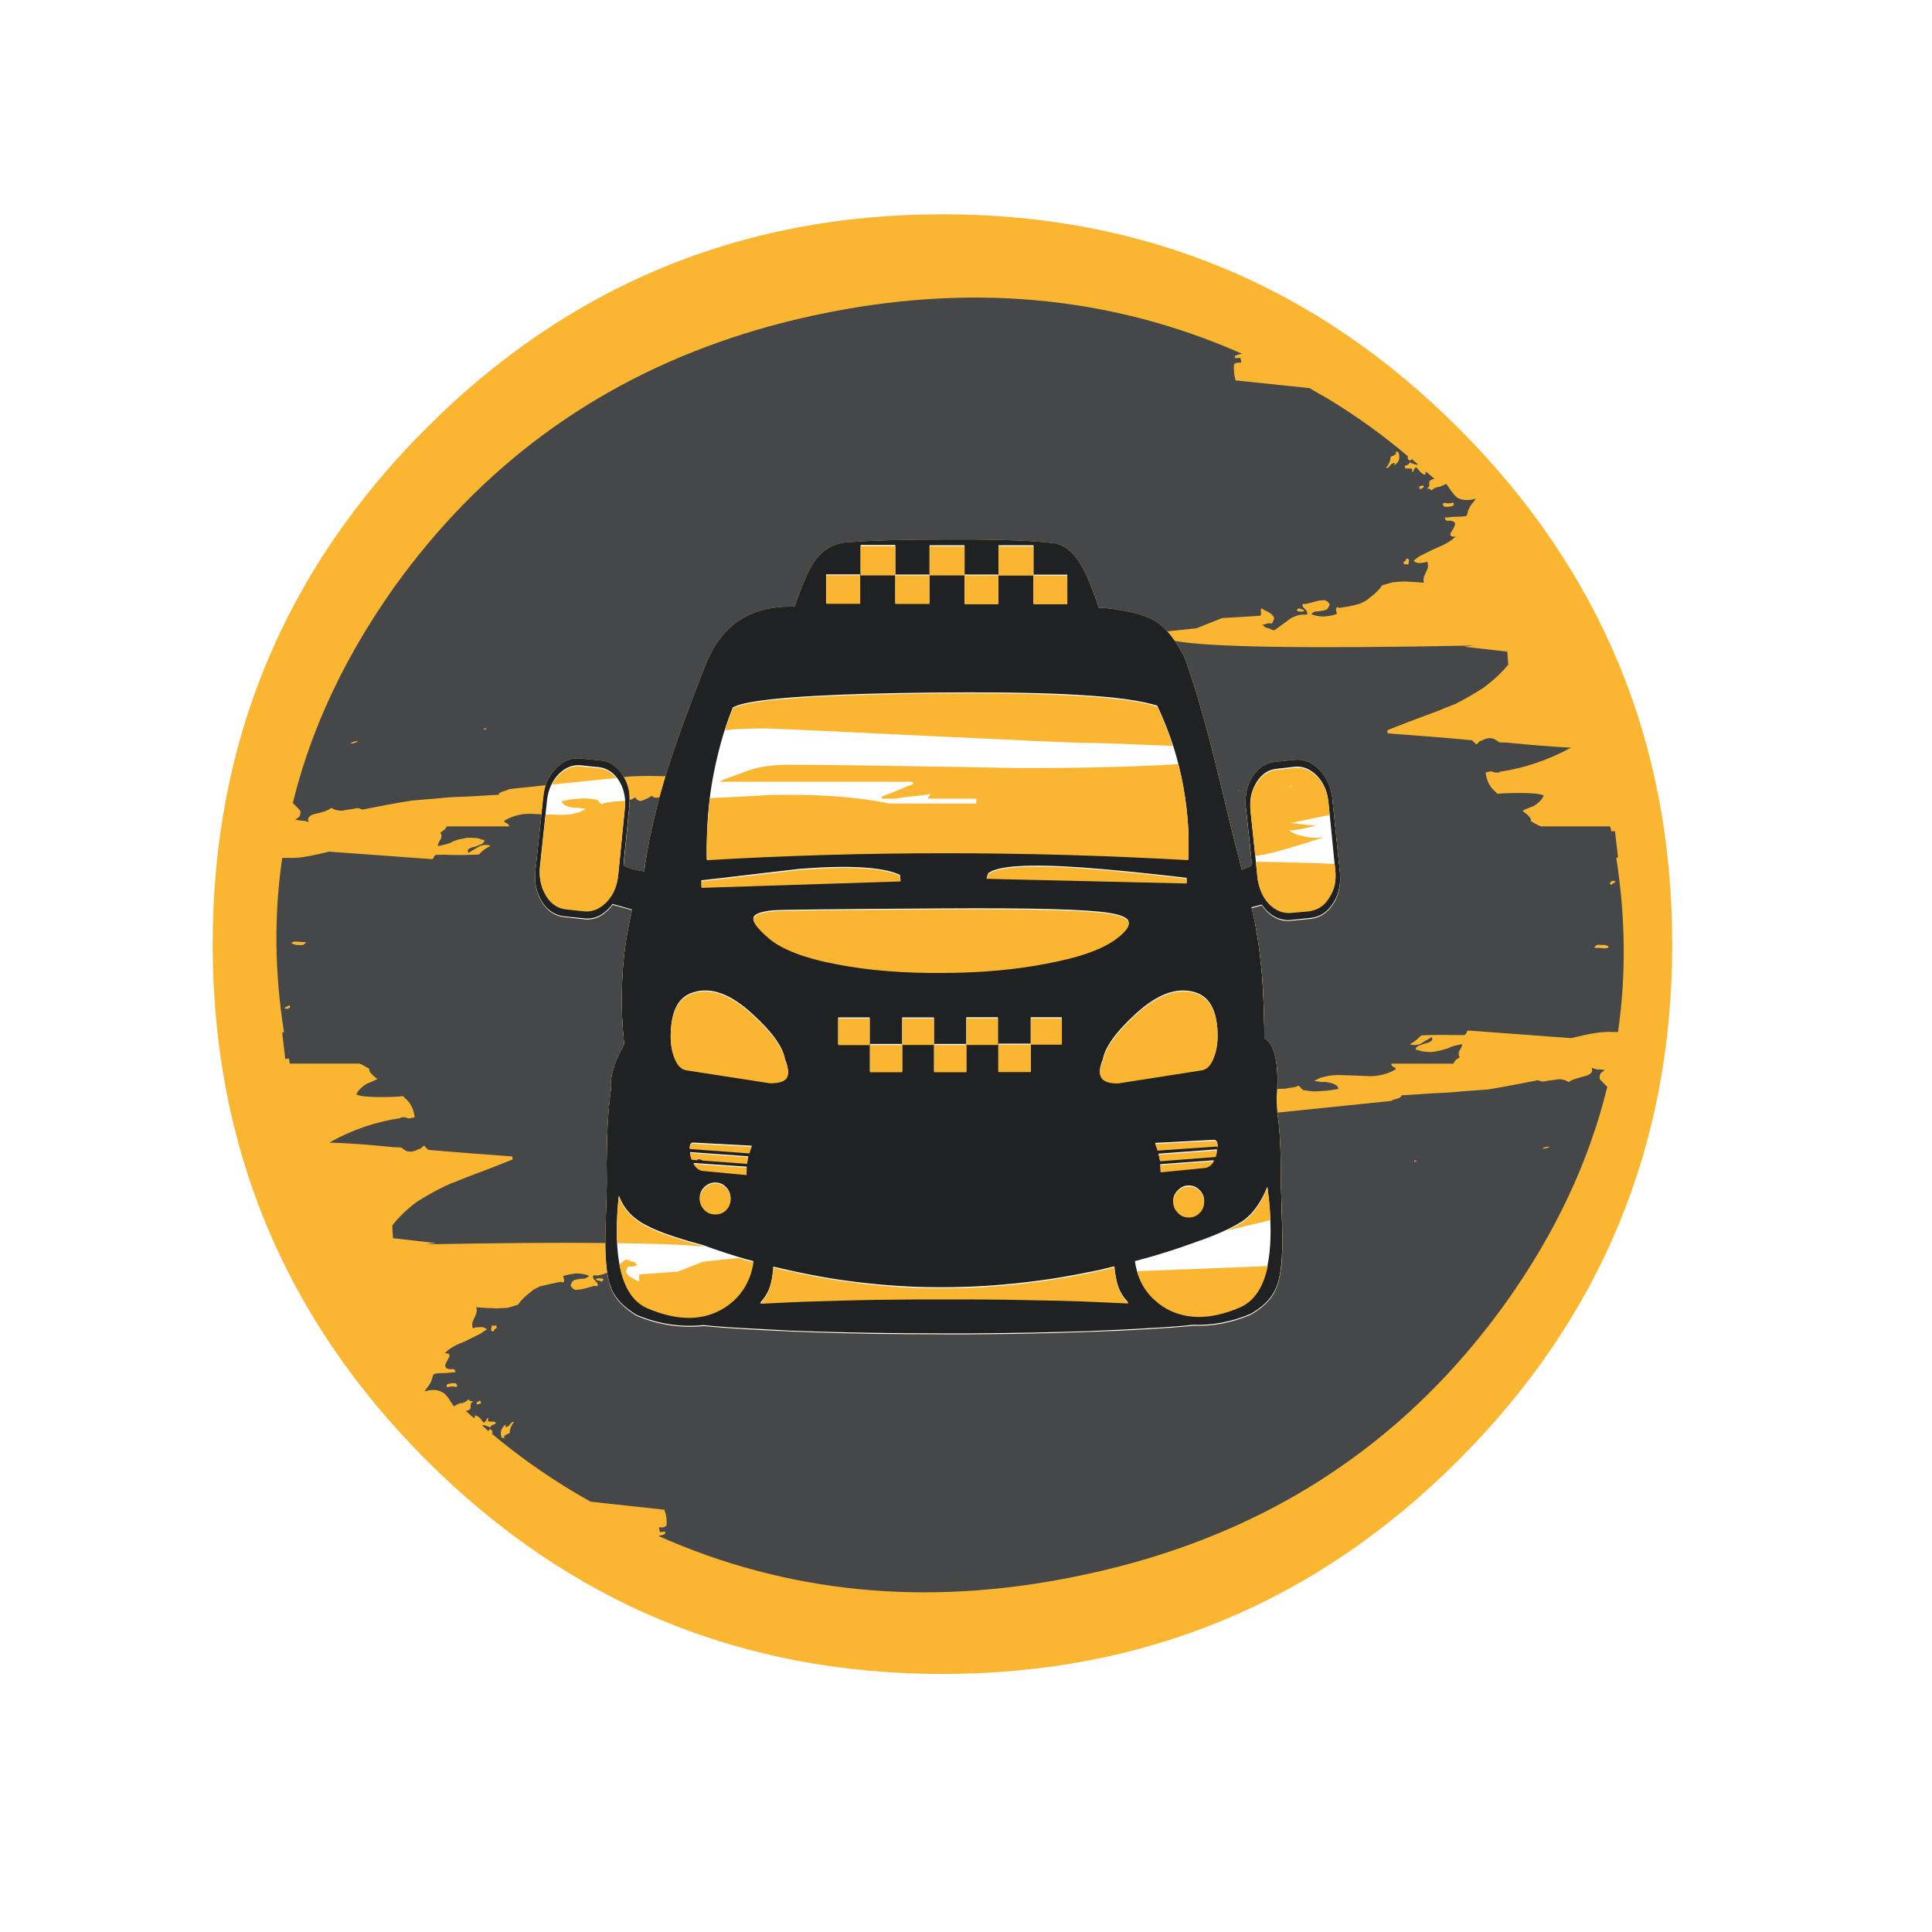 <?xml version="1.0" encoding="utf-8"?>
<!-- Generator: Adobe Illustrator 16.0.0, SVG Export Plug-In . SVG Version: 6.00 Build 0)  -->
<!DOCTYPE svg PUBLIC "-//W3C//DTD SVG 1.1//EN" "http://www.w3.org/Graphics/SVG/1.1/DTD/svg11.dtd">
<svg version="1.1" id="Layer_1" xmlns="http://www.w3.org/2000/svg" xmlns:xlink="http://www.w3.org/1999/xlink" x="0px" y="0px"
	 width="300px" height="300px" viewBox="0 0 300 300" enable-background="new 0 0 300 300" xml:space="preserve">
<g>
	<path fill-rule="evenodd" clip-rule="evenodd" fill="#202122" d="M109.106,104.24c0.091-0.271,0.204-0.559,0.34-0.86
		c0.03-0.091,0.061-0.189,0.091-0.294c1.236-3.033,2.927-5.289,5.069-6.767c2.172-1.509,4.896-2.271,8.169-2.286
		c0.211,0,0.414-0.007,0.611-0.022c0.467-1.388,0.912-2.587,1.335-3.598c0.348-0.83,0.671-1.546,0.973-2.15
		c1.252-2.444,3.048-3.832,5.387-4.164c3.711-0.317,9.097-0.476,16.156-0.476c7.831-0.03,13.345,0.166,16.544,0.588
		c1.869,0.378,3.438,1.894,4.706,4.549c0.332,0.694,0.672,1.501,1.019,2.421c0.136,0.332,0.271,0.687,0.407,1.063
		c0.03,0.091,0.067,0.189,0.113,0.294c0.195,0.543,0.385,1.109,0.565,1.697c0.271,0,0.528,0,0.77,0
		c3.666,0.393,6.291,1.057,7.875,1.992c0.031,0.016,0.061,0.03,0.091,0.045c0.105,0.075,0.211,0.144,0.316,0.204
		c1.147,0.8,2.226,2.006,3.236,3.621c0.03,0.03,0.053,0.06,0.068,0.09c0.06,0.106,0.12,0.211,0.181,0.317
		c0.136,0.242,0.271,0.483,0.407,0.725c0.015,0.03,0.037,0.068,0.068,0.113c0.09,0.196,0.195,0.392,0.317,0.588v0.045
		c0.045,0.12,0.09,0.234,0.136,0.339c0.09,0.257,0.18,0.513,0.271,0.77c0.875,2.489,1.773,5.408,2.692,8.757
		c0.56,2.021,1.132,4.202,1.72,6.54c0.106,0.467,0.22,0.943,0.34,1.426c0.528,2.157,1.012,4.133,1.449,5.929
		c0.497,2.097,0.95,3.945,1.357,5.544c0.347,1.388,0.656,2.595,0.928,3.621c0.588-0.181,1.109-0.4,1.562-0.656
		c-0.076-0.739-0.143-1.479-0.204-2.217c-0.015-0.03-0.022-0.053-0.022-0.068l-0.045-0.43c0-0.015,0-0.03,0-0.045v-0.136
		l-0.656-6.065c-0.046-0.377-0.061-0.747-0.046-1.109c0.031-1.358,0.394-2.595,1.086-3.711c0.891-1.373,2.038-2.135,3.44-2.286
		l3.123-0.339c1.388-0.135,2.655,0.385,3.802,1.562s1.826,2.678,2.037,4.503l1.177,11.519c0.12,1.328-0.03,2.542-0.453,3.644
		c-0.166,0.407-0.362,0.792-0.588,1.154c-0.876,1.373-2.029,2.143-3.463,2.309l-3.032,0.317c-0.527,0.06-1.025,0.03-1.494-0.091
		c-0.859-0.196-1.666-0.671-2.421-1.426c-0.241-0.302-0.475-0.588-0.701-0.86l-1.584,0.407c0.196,0.77,0.377,1.569,0.543,2.399
		c0.377,1.931,0.679,3.983,0.904,6.155c0.152,1.343,0.265,2.829,0.34,4.458c0.105,1.796,0.175,3.742,0.204,5.84
		c0,0.452,0,0.92,0,1.402c0.936,0.468,1.554,1.705,1.855,3.711c0.151,0.996,0.212,2.15,0.181,3.463
		c-0.015,0.725-0.053,1.501-0.112,2.33c0.03,0.469,0.067,1.2,0.112,2.195c0.076,0.498,0.144,1.026,0.204,1.584
		c0.212,1.977,0.324,4.512,0.339,7.604c0,0.529,0,1.08,0,1.652c0,0.03,0.061,2.188,0.182,6.473c0.091,2.7,0.038,4.857-0.158,6.472
		c-0.182,1.765-0.573,3.146-1.177,4.142c-0.679,1.207-1.863,2.293-3.553,3.259c-2.912,1.237-5.884,1.802-8.916,1.697
		c-1.932,0.211-4.323,0.392-7.174,0.542c-2.807,0.167-5.794,0.311-8.962,0.432c-5.566,0.195-11.723,0.316-18.466,0.361
		c-0.135,0-0.264,0-0.385,0c-1.07,0-2.157,0-3.259,0c-1.795,0-3.561-0.008-5.295-0.022c-0.136,0-0.264,0-0.385,0
		c-6.819-0.046-13.013-0.181-18.579-0.407c-2.399-0.121-4.685-0.242-6.856-0.363c-2.61-0.135-4.828-0.301-6.653-0.497
		c-3.576,0.362-7.047-0.166-10.41-1.584c-1.9-1.132-3.198-2.46-3.893-3.983v-0.022c-0.045-0.136-0.09-0.271-0.136-0.407
		c-0.06-0.136-0.112-0.279-0.157-0.43c-0.046-0.121-0.084-0.234-0.114-0.34c-0.257-1.01-0.422-2.285-0.498-3.824
		c-0.105-1.418-0.105-3.318,0-5.703c0.105-3.123,0.159-5.001,0.159-5.635c0-0.181,0-0.369,0-0.565
		c-0.03-1.946-0.023-3.749,0.021-5.408c0.016-0.362,0.022-0.709,0.022-1.041c0.016-0.378,0.031-0.747,0.046-1.109
		c0-0.09,0.008-0.181,0.023-0.271c0-0.182,0-0.348,0-0.498c0.105-2.279,0.278-4.217,0.521-5.816v-0.045
		c-0.046-0.468-0.038-0.936,0.022-1.404c0.015-0.165,0.037-0.331,0.067-0.497c0.061-0.468,0.182-0.966,0.362-1.493
		c0.03-0.091,0.053-0.189,0.067-0.295c0.106-0.316,0.227-0.633,0.362-0.949c0.136-0.332,0.287-0.664,0.453-0.996
		c0.226-0.453,0.467-0.913,0.724-1.381c-0.09-0.904-0.166-1.803-0.226-2.693c-0.121-1.945-0.158-3.847-0.113-5.702
		c0.06-3.621,0.444-7.136,1.153-10.545c0.121-0.649,0.257-1.283,0.407-1.901l-3.009-0.86c-0.151,0.242-0.347,0.475-0.589,0.702
		c-0.664,0.694-1.381,1.162-2.149,1.403c-0.544,0.151-1.094,0.196-1.653,0.135l-3.099-0.316c-1.299-0.136-2.377-0.777-3.236-1.924
		c-0.076-0.12-0.151-0.234-0.227-0.339c-0.875-1.418-1.222-3.025-1.041-4.82l1.222-11.564c0.166-1.78,0.822-3.266,1.969-4.458
		c1.146-1.207,2.437-1.72,3.869-1.539c0.937,0.091,1.879,0.181,2.83,0.272h0.09l0.091,0.022h0.045
		c0.423,0.045,0.823,0.144,1.199,0.294c0.272,0.105,0.543,0.256,0.815,0.453c0.528,0.362,1.002,0.875,1.426,1.539
		c0.647,0.996,1.01,2.104,1.085,3.326c0.031,0.468,0.023,0.958-0.021,1.471l-0.928,9.233c0.603,0.332,1.388,0.589,2.353,0.77
		c0.271,0.045,0.566,0.098,0.883,0.159v-0.023c0.046-0.513,0.105-1.011,0.182-1.494c0.12-0.784,0.256-1.569,0.407-2.354
		c0.332-1.811,0.738-3.658,1.222-5.544c0.332-1.403,0.717-2.829,1.154-4.277c0.105-0.362,0.211-0.739,0.316-1.131
		c0.182-0.573,0.354-1.139,0.521-1.697c0-0.015,0.007-0.03,0.021-0.045c0.559-1.72,1.26-3.757,2.104-6.11
		C106.858,110.085,107.9,107.332,109.106,104.24z M113.769,109.875c-0.016,0.045-0.03,0.098-0.045,0.158
		c-0.966,2.429-1.75,4.948-2.354,7.558c-0.453,1.871-0.814,3.787-1.086,5.749c-0.287,2.172-0.46,4.413-0.52,6.721
		c-0.045,1.102-0.053,2.225-0.023,3.372c24.501-1.449,49.424-1.449,74.77,0c0.06-1.509,0.066-3.002,0.021-4.481
		c-0.119-2.338-0.392-4.654-0.813-6.947c-0.362-1.961-0.838-3.9-1.426-5.815c-0.71-2.233-1.577-4.443-2.604-6.631
		c-0.21-0.061-0.437-0.121-0.679-0.181c-1.508-0.422-3.598-0.777-6.268-1.063c-2.112-0.211-4.563-0.385-7.355-0.521
		c-5.552-0.256-12.492-0.339-20.818-0.249c-7.106,0.076-12.997,0.242-17.675,0.498c-2.896,0.151-5.333,0.339-7.309,0.566
		C116.507,108.954,114.568,109.376,113.769,109.875z M108.926,137.709l30.912-0.996l-0.09-0.86
		c-2.655-1.237-7.883-1.547-15.683-0.928c-4.813,0.574-8.54,1.011-11.179,1.313c-0.182,0.016-0.348,0.038-0.499,0.068
		c-1.629,0.181-2.791,0.309-3.485,0.385L108.926,137.709z M96.887,123.09c-0.151-0.679-0.414-1.312-0.792-1.9
		c-0.8-1.237-1.834-1.923-3.1-2.06l-2.808-0.294c-1.281-0.121-2.436,0.347-3.461,1.403c-1.011,1.056-1.607,2.406-1.788,4.05
		l-1.109,10.388c-0.121,1.539,0.158,2.904,0.837,4.096c0.045,0.076,0.092,0.151,0.137,0.226c0.8,1.252,1.833,1.947,3.1,2.082
		l2.761,0.271c1.282,0.136,2.452-0.324,3.508-1.38c0.784-0.815,1.313-1.788,1.585-2.919c0.104-0.362,0.181-0.739,0.226-1.132
		l1.041-10.432C97.127,124.629,97.082,123.83,96.887,123.09z M116.914,157.51c-3.41-3.168-6.502-4.307-9.279-3.417
		c-2.217,0.664-3.379,2.761-3.483,6.291c-0.061,1.448,0.128,2.708,0.565,3.78c0.453,1.146,1.063,1.771,1.833,1.877l13.012,2.015
		c1.403,0.015,2.278-0.271,2.626-0.86c0.315-0.558,0.226-1.44-0.272-2.647C121.599,162.602,119.932,160.256,116.914,157.51z
		 M107.093,178.285l9.255,0.678c0.106-0.361,0.234-0.717,0.386-1.063l-9.029-0.477C107.296,177.379,107.093,177.666,107.093,178.285
		z M107.229,179.438c0.061,0.181,0.113,0.347,0.158,0.497l8.622,0.656c0.046-0.361,0.105-0.709,0.181-1.041l-9.051-0.655
		C107.168,179.062,107.197,179.242,107.229,179.438z M115.919,182.313c0-0.393,0.007-0.777,0.022-1.154l-8.26-0.566
		c0.362,0.604,0.807,0.959,1.335,1.064L115.919,182.313z M95.778,191.184c-0.016,6.532,1.584,10.484,4.797,11.857
		c4.723,2.007,8.728,1.946,12.017-0.181c0.408-0.257,0.784-0.536,1.132-0.837c1.78-1.555,2.865-3.621,3.258-6.201
		c-0.302-0.076-0.603-0.15-0.904-0.227c-2.354-0.679-4.685-1.44-6.992-2.285c-1.087-0.287-2.075-0.566-2.966-0.838
		c-2.232-0.678-3.93-1.305-5.091-1.878c-1.223-0.558-2.233-1.222-3.033-1.991c-0.543-0.543-0.996-1.139-1.358-1.787
		c-0.21-0.378-0.392-0.77-0.542-1.178c0,0.121-0.015,0.242-0.046,0.362C95.868,187.631,95.778,189.357,95.778,191.184z
		 M160.477,84.665h-5.432v4.571h5.432v4.435h5.25v-4.435h-5.25V84.665z M206.278,124.516c-0.165-1.614-0.754-2.964-1.765-4.05
		c-1.071-1.071-2.232-1.539-3.484-1.403l-2.783,0.317c-1.282,0.121-2.315,0.8-3.101,2.037c-0.438,0.708-0.74,1.463-0.905,2.263
		c-0.105,0.664-0.128,1.358-0.068,2.082l1.087,10.41c0.046,0.453,0.128,0.875,0.249,1.268c0.286,1.071,0.799,1.999,1.539,2.783
		c1.01,1.057,2.172,1.524,3.484,1.403l2.739-0.272c0.24-0.03,0.474-0.075,0.7-0.135c0.981-0.287,1.789-0.928,2.422-1.924
		c0.407-0.634,0.694-1.313,0.859-2.036c0.151-0.739,0.174-1.517,0.068-2.332L206.278,124.516z M108.654,186.068
		c0,0.634,0.234,1.2,0.701,1.697c0.195,0.166,0.385,0.303,0.566,0.408c0.331,0.182,0.708,0.271,1.131,0.271
		c0.362,0,0.687-0.068,0.974-0.204l0.067-0.022c0.241-0.105,0.461-0.256,0.657-0.453c0.452-0.497,0.679-1.063,0.679-1.697
		c0-0.693-0.227-1.268-0.679-1.719c-0.438-0.483-1.004-0.725-1.698-0.725c-0.648,0-1.215,0.241-1.697,0.725
		C108.889,184.801,108.654,185.375,108.654,186.068z M155.022,89.213h-5.25v4.458h5.25V89.213z M144.342,89.213h5.431v-4.548h-5.431
		V89.213z M139.023,84.619h-5.387v4.594h5.387V84.619z M139.023,93.626h5.296v-4.413h-5.296V93.626z M128.274,89.19v4.413h5.272
		V89.19H128.274z M164.867,157.963h-4.82v4.096h-5.024v4.254h5.024v-4.254h4.82V157.963z M145.021,157.985h-4.934v4.118h-5.001
		v4.232h5.001v-4.232h4.934V157.985z M119.2,145.426c2.052,1.84,5.68,3.236,10.884,4.187c4.798,0.92,10.214,1.358,16.249,1.313
		c5.974-0.015,11.405-0.498,16.293-1.448c5.205-0.981,8.864-2.331,10.976-4.051c1.237-0.996,1.788-1.765,1.652-2.308
		c-0.121-0.604-1.124-1.056-3.01-1.358c-3.365-0.559-11.979-0.792-25.844-0.702c-16.912,0.106-25.692,0.204-26.341,0.294
		c-1.976,0.196-3.001,0.597-3.078,1.2C116.906,143.11,117.646,144.068,119.2,145.426z M135.041,157.985h-4.889v4.142h4.889V157.985z
		 M153.438,135.604l-0.249,0.725l31.071,0.724v-0.747c-6.487-0.754-11.911-1.29-16.271-1.607
		C159.752,134.126,154.902,134.428,153.438,135.604z M185.596,154.093c-2.807-0.89-5.922,0.249-9.346,3.417
		c-2.987,2.746-4.662,5.092-5.024,7.038c-0.497,1.207-0.574,2.09-0.227,2.647c0.348,0.604,1.215,0.898,2.603,0.883l13.013-2.037
		c0.769-0.105,1.38-0.73,1.833-1.877c0.438-1.072,0.641-2.332,0.611-3.78C188.953,156.854,187.798,154.757,185.596,154.093z
		 M185.777,192.835c-0.739,0.272-1.51,0.544-2.309,0.815c-2.339,0.799-4.662,1.501-6.971,2.104
		c-0.104,0.031-0.195,0.054-0.271,0.068c0.302,2.098,1.102,3.848,2.398,5.25c0.544,0.604,1.178,1.146,1.901,1.63
		c3.289,2.127,7.287,2.18,11.994,0.158c3.198-1.358,4.79-5.288,4.775-11.79c-0.016-2.172-0.151-4.209-0.408-6.11
		c-0.015-0.226-0.053-0.452-0.113-0.679c-0.286,0.754-0.611,1.441-0.973,2.059c-0.648,1.133-1.403,2.068-2.263,2.807
		c-0.03,0.016-0.061,0.037-0.091,0.068c-0.03,0.045-0.068,0.075-0.113,0.09c-0.091,0.061-0.181,0.129-0.271,0.204
		s-0.196,0.15-0.316,0.226c-0.468,0.287-1.026,0.597-1.675,0.928c-0.015,0.016-0.03,0.023-0.046,0.023
		c-0.196,0.091-0.385,0.181-0.565,0.271C189.209,191.561,187.646,192.188,185.777,192.835z M186.297,184.824
		c-0.467-0.498-1.033-0.747-1.697-0.747s-1.229,0.249-1.697,0.747c-0.482,0.453-0.725,0.996-0.725,1.63
		c0,0.588,0.167,1.078,0.499,1.47c0.045,0.061,0.098,0.121,0.158,0.182c0.015,0.03,0.037,0.053,0.067,0.068
		c0.227,0.256,0.469,0.438,0.725,0.543c0.302,0.136,0.625,0.203,0.973,0.203c0.302,0,0.589-0.061,0.86-0.181
		c0.302-0.105,0.58-0.294,0.837-0.565c0.453-0.438,0.679-1.011,0.679-1.72C186.976,185.82,186.75,185.277,186.297,184.824z
		 M164.256,201.819c2.082,0.06,4.088,0.136,6.02,0.227c1.704,0.06,3.349,0.128,4.934,0.203c-0.725-0.724-1.252-1.562-1.585-2.512
		c-0.136-0.362-0.241-0.776-0.315-1.245c-0.046-0.211-0.084-0.414-0.114-0.611c-0.075-0.377-0.128-0.791-0.159-1.244
		c-0.467,0.106-0.92,0.211-1.357,0.317c-0.271,0.06-0.527,0.128-0.769,0.204c-0.528,0.105-1.05,0.211-1.562,0.316
		c-2.052,0.422-4.096,0.791-6.133,1.108c-2.504,0.378-4.994,0.671-7.468,0.882c-2.007,0.182-4.006,0.303-5.997,0.363
		c-2.43,0.075-4.865,0.075-7.31,0c-1.991-0.076-3.982-0.204-5.974-0.385c-2.476-0.227-4.948-0.536-7.424-0.928
		c-2.066-0.348-4.134-0.747-6.2-1.199c-0.92-0.211-1.841-0.423-2.761-0.635c-0.09,1.313-0.279,2.392-0.566,3.236
		c-0.331,0.906-0.829,1.697-1.493,2.377c1.343-0.076,2.716-0.144,4.119-0.203c1.841-0.076,3.749-0.137,5.726-0.182
		c2.609-0.105,5.348-0.182,8.215-0.227c2.021-0.03,4.104-0.053,6.245-0.068c1.539,0,3.108,0,4.707,0c0.95,0,1.894,0,2.829,0
		c2.127,0,4.217,0.016,6.269,0.045C158.953,201.706,161.661,201.759,164.256,201.819z M180.164,180.773
		c0.031,0.361,0.046,0.74,0.046,1.132l6.901-0.679c0.574-0.092,1.033-0.445,1.381-1.064L180.164,180.773z M179.372,177.469
		c0.137,0.348,0.257,0.695,0.362,1.042l9.232-0.634l0.092,0.271c0.059-0.83-0.167-1.215-0.68-1.154L179.372,177.469z
		 M179.893,179.145c0.091,0.316,0.167,0.664,0.227,1.041l8.645-0.656c0.03-0.166,0.075-0.34,0.137-0.521
		c0.029-0.195,0.053-0.377,0.066-0.543L179.893,179.145z M154.954,157.963h-4.91v4.141h-5.001v4.232h5.001v-4.232h4.91V157.963z"/>
	<path fill-rule="evenodd" clip-rule="evenodd" fill="#FBB631" d="M226.465,66.47c22.133,22.132,33.198,48.843,33.198,80.132
		c0,31.305-11.065,58.015-33.198,80.132c-22.116,22.133-48.828,33.198-80.132,33.198c-31.289,0-58.001-11.065-80.133-33.198
		c-22.116-22.117-33.175-48.827-33.175-80.132c0-31.29,11.059-58,33.175-80.132c22.132-22.132,48.844-33.198,80.133-33.198
		C177.637,33.272,204.349,44.338,226.465,66.47z M112.569,113.405c0.362-1.101,0.746-2.172,1.154-3.214
		c0.015-0.06,0.029-0.12,0.045-0.181c0.8-0.498,2.738-0.92,5.816-1.268c1.976-0.211,4.42-0.399,7.332-0.565
		c4.661-0.242,10.545-0.408,17.651-0.498c8.342-0.09,15.289,0,20.842,0.272c2.79,0.121,5.234,0.294,7.332,0.52
		c2.67,0.271,4.768,0.626,6.291,1.064c0.226,0.06,0.445,0.121,0.655,0.181c0.952,2.007,1.766,4.043,2.444,6.11
		c-7.422-0.317-12.076-0.476-13.963-0.476c-1.16,0-9.437-0.37-24.824-1.109c-15.388-0.754-23.55-1.131-24.484-1.131
		C116.069,113.11,113.973,113.209,112.569,113.405z M109.106,104.398c-1.206,3.093-2.248,5.846-3.123,8.26
		c-0.845,2.354-1.538,4.383-2.081,6.087c-0.016,0.015-0.023,0.031-0.023,0.045c-0.181,0.573-0.354,1.139-0.52,1.697
		c-0.121,0.393-0.234,0.777-0.34,1.154c-0.438,1.448-0.822,2.866-1.154,4.254c-0.483,1.901-0.89,3.756-1.222,5.567
		c-0.137,0.784-0.271,1.569-0.407,2.353c-0.076,0.483-0.136,0.974-0.182,1.471v0.022c-0.316-0.045-0.604-0.09-0.859-0.135
		c-0.981-0.181-1.766-0.438-2.354-0.77l0.905-9.233c0.045-0.513,0.053-1.003,0.021-1.471c-0.075-1.237-0.438-2.346-1.085-3.327
		c-0.424-0.679-0.897-1.199-1.426-1.562c-0.272-0.181-0.536-0.324-0.792-0.43c-0.378-0.166-0.777-0.264-1.2-0.294h-0.045
		l-0.113-0.023h-0.09c-0.936-0.09-1.879-0.181-2.83-0.271c-1.417-0.181-2.699,0.324-3.847,1.516
		c-1.161,1.191-1.818,2.685-1.969,4.481l-1.244,11.541c-0.181,1.81,0.166,3.417,1.041,4.82c0.075,0.121,0.158,0.242,0.249,0.362
		c0.86,1.147,1.931,1.781,3.214,1.901l3.099,0.339c0.574,0.061,1.125,0.015,1.653-0.136c0.769-0.242,1.493-0.716,2.172-1.426
		c0.227-0.211,0.423-0.438,0.589-0.679l3.01,0.837c-0.166,0.634-0.31,1.275-0.431,1.924c-0.709,3.395-1.094,6.91-1.153,10.545
		c-0.045,1.841-0.008,3.733,0.113,5.681c0.074,0.89,0.158,1.795,0.248,2.715c-0.271,0.468-0.513,0.928-0.724,1.381
		c-0.181,0.332-0.332,0.664-0.452,0.996c-0.151,0.316-0.279,0.625-0.386,0.928c-0.015,0.12-0.037,0.226-0.067,0.316
		c-0.166,0.513-0.287,1.004-0.362,1.471c-0.03,0.182-0.053,0.348-0.067,0.498c-0.061,0.468-0.068,0.943-0.022,1.426v0.045
		c-0.227,1.6-0.4,3.538-0.521,5.816c0,0.15,0,0.309,0,0.475c-0.016,0.105-0.023,0.204-0.023,0.295
		c-0.015,0.361-0.03,0.731-0.046,1.108c0,0.331-0.007,0.679-0.022,1.041c-0.045,1.659-0.052,3.462-0.021,5.409
		c0,0.18,0,0.369,0,0.565c0,0.618-0.054,2.489-0.159,5.612c-0.09,2.383-0.09,4.291,0,5.725c0.076,1.539,0.249,2.807,0.521,3.802
		c0.03,0.12,0.061,0.241,0.092,0.362c0.045,0.136,0.098,0.279,0.157,0.43c0.046,0.137,0.091,0.265,0.136,0.385v0.023
		c0.694,1.523,1.992,2.858,3.893,4.005c3.379,1.418,6.856,1.946,10.433,1.584c1.811,0.181,4.021,0.347,6.631,0.498
		c2.172,0.121,4.465,0.233,6.879,0.339c5.566,0.242,11.753,0.385,18.557,0.431c0.121,0,0.256,0,0.407,0
		c1.72,0.015,3.485,0.022,5.296,0.022c1.086,0,2.165,0,3.235,0c0.121,0,0.257,0,0.406,0c6.73-0.045,12.878-0.174,18.444-0.385
		c3.168-0.105,6.155-0.241,8.962-0.407c2.851-0.166,5.242-0.347,7.174-0.544c3.032,0.106,6.004-0.459,8.916-1.696
		c1.705-0.98,2.896-2.075,3.575-3.281c0.588-0.98,0.98-2.361,1.176-4.142c0.183-1.614,0.235-3.771,0.159-6.472
		c-0.135-4.285-0.204-6.442-0.204-6.473c0-0.558,0-1.101,0-1.629c-0.015-3.093-0.12-5.628-0.316-7.604
		c-0.061-0.573-0.129-1.102-0.203-1.584c-0.061-1.011-0.105-1.751-0.136-2.218c0.075-0.83,0.12-1.607,0.136-2.331
		c0.03-1.298-0.038-2.452-0.204-3.462c-0.302-2.008-0.92-3.244-1.855-3.712c0-0.468,0-0.928,0-1.38
		c-0.029-2.113-0.091-4.059-0.181-5.839c-0.076-1.63-0.196-3.123-0.363-4.481c-0.211-2.157-0.505-4.202-0.882-6.132
		c-0.181-0.83-0.361-1.629-0.544-2.399l1.563-0.43c0.227,0.287,0.468,0.581,0.724,0.882c0.755,0.754,1.563,1.229,2.422,1.425
		c0.467,0.106,0.957,0.129,1.471,0.068l3.032-0.294c1.434-0.181,2.587-0.951,3.463-2.308c0.241-0.362,0.438-0.747,0.588-1.154
		c0.423-1.101,0.573-2.315,0.453-3.644l-1.177-11.541c-0.211-1.81-0.883-3.304-2.015-4.48c-1.146-1.177-2.421-1.697-3.824-1.562
		l-3.101,0.317c-1.418,0.166-2.572,0.928-3.463,2.285c-0.692,1.117-1.055,2.361-1.086,3.734c-0.015,0.363,0,0.732,0.046,1.109
		l0.656,6.065v0.135c0,0.016,0,0.03,0,0.045l0.045,0.43c0,0.015,0.008,0.037,0.022,0.068c0.076,0.739,0.15,1.479,0.227,2.217
		c-0.452,0.242-0.98,0.46-1.584,0.657c-0.271-1.042-0.573-2.248-0.906-3.621c-0.406-1.6-0.866-3.455-1.379-5.567
		c-0.438-1.78-0.913-3.756-1.427-5.929c-0.12-0.468-0.24-0.936-0.362-1.403c-0.572-2.338-1.146-4.519-1.72-6.54
		c-0.919-3.364-1.81-6.284-2.67-8.758c-0.09-0.271-0.188-0.528-0.293-0.769c-0.046-0.121-0.091-0.234-0.136-0.339v-0.045
		c-0.106-0.211-0.204-0.407-0.295-0.588c-0.045-0.045-0.076-0.083-0.091-0.113c-0.136-0.256-0.264-0.498-0.385-0.724
		c-0.06-0.121-0.128-0.226-0.203-0.317c-0.016-0.03-0.038-0.061-0.068-0.09c-0.996-1.614-2.067-2.821-3.213-3.621
		c-0.105-0.061-0.22-0.136-0.34-0.227c-0.03-0.015-0.06-0.03-0.091-0.045c-1.584-0.92-4.201-1.577-7.853-1.969
		c-0.257,0-0.513,0-0.77,0c-0.195-0.604-0.384-1.169-0.565-1.697c-0.06-0.105-0.105-0.204-0.136-0.294
		c-0.136-0.377-0.264-0.732-0.385-1.064c-0.347-0.935-0.694-1.742-1.041-2.421c-1.252-2.655-2.821-4.171-4.706-4.548
		c-3.184-0.423-8.697-0.619-16.544-0.588c-7.06,0-12.438,0.158-16.135,0.475c-2.339,0.333-4.134,1.72-5.386,4.164
		c-0.302,0.588-0.626,1.297-0.973,2.127c-0.423,1.026-0.868,2.233-1.335,3.621c-0.212,0.015-0.415,0.022-0.611,0.022
		c-3.289,0.015-6.012,0.769-8.17,2.263c-2.157,1.479-3.854,3.742-5.091,6.789c-0.03,0.091-0.061,0.182-0.091,0.271
		C109.325,103.817,109.212,104.111,109.106,104.398z M112.456,121.008c0.92-0.317,2.271-0.807,4.051-1.471
		c1.721-0.528,3.696-0.792,5.929-0.792c5.25,0,17.274,0.173,36.072,0.521c9.323,0.015,17.47-0.189,24.44-0.611
		c0.302,1.162,0.565,2.331,0.792,3.507c0.422,2.293,0.687,4.609,0.791,6.948c0.045,1.463,0.038,2.949-0.021,4.458
		c-25.331-1.434-50.246-1.434-74.746,0c-0.045-1.146-0.038-2.263,0.021-3.349c0.061-2.158,0.211-4.254,0.453-6.292
		c2.157-0.09,5.295-0.249,9.414-0.475c7.301-0.166,13.435,0.271,18.397,1.313h13.556v-0.747h-7.513c0-0.121,0.06-0.249,0.181-0.385
		c0.12-0.121,0.181-0.241,0.181-0.362c-0.377,0.121-1.251,0.242-2.624,0.362c-1.389,0.136-2.271,0.264-2.648,0.385h-2.24v-0.385
		c0.166,0,0.958-0.294,2.376-0.883c1.479-0.618,2.315-0.951,2.513-0.995c0-0.151-0.068-0.257-0.204-0.317l-0.181-0.045h-29.736
		L112.456,121.008z M112.388,136.442c0.151-0.015,0.325-0.03,0.521-0.045c2.641-0.317,6.366-0.754,11.18-1.313
		c7.799-0.634,13.02-0.332,15.66,0.905l0.09,0.882l-30.912,0.996l-0.023-1.019C109.612,136.773,110.773,136.638,112.388,136.442z
		 M94.76,124.561l0.746-0.113c0.8-0.03,1.32-0.068,1.563-0.113c0.029,0.423,0.014,0.86-0.046,1.313l-1.041,10.433
		c-0.045,0.393-0.113,0.762-0.203,1.109c-0.287,1.131-0.823,2.104-1.607,2.919c-1.056,1.071-2.226,1.539-3.508,1.403l-2.738-0.294
		c-1.281-0.121-2.322-0.807-3.122-2.06c-0.045-0.075-0.092-0.159-0.137-0.249c-0.679-1.191-0.95-2.557-0.814-4.096l0.883-8.351
		l1.72,0.045c1.162,0.061,2.104-0.008,2.829-0.204l0.656-0.181c0.271-0.105,0.619-0.279,1.041-0.521
		c-0.211-0.03-0.589-0.083-1.132-0.158h-0.61c-1.268-0.151-1.939-0.498-2.015-1.041c0.664-0.151,1.275-0.256,1.833-0.317
		l1.855-0.136c0.438,0.031,0.86,0.091,1.268,0.182l0.476,0.045c0.226,0.151,0.384,0.31,0.475,0.475
		c0.121,0.061,0.212,0.144,0.272,0.249C93.764,124.689,94.217,124.576,94.76,124.561z M92.995,119.289
		c1.071,0.105,1.976,0.611,2.715,1.516l-10.002,1.018c0.286-0.528,0.633-1.003,1.041-1.425c1.011-1.071,2.157-1.539,3.438-1.403
		L92.995,119.289z M116.937,157.668c3.003,2.746,4.662,5.092,4.979,7.038c0.498,1.207,0.596,2.082,0.294,2.625
		c-0.347,0.604-1.229,0.897-2.647,0.883l-13.012-2.015c-0.771-0.12-1.38-0.754-1.833-1.9c-0.423-1.056-0.611-2.308-0.565-3.756
		c0.104-3.531,1.267-5.635,3.483-6.314C110.412,153.354,113.512,154.5,116.937,157.668z M98.018,196.682
		c-0.226,0.031-0.361,0-0.406-0.09c-0.167,0.241-0.249,0.377-0.249,0.407c-0.211,0.302-0.196,0.581,0.045,0.837
		c0.136,0.211,0.399,0.423,0.792,0.635c0.393,0.195,0.709,0.361,0.95,0.497c0.137-0.075,0.167-0.257,0.091-0.543
		c-0.045-0.286,0-0.468,0.135-0.544l5.908-0.429c2.503-0.997,3.831-1.517,3.982-1.562l5.431-0.543
		c0.468,0.135,0.928,0.271,1.381,0.406c0.302,0.076,0.61,0.151,0.928,0.227c-0.393,2.564-1.486,4.625-3.281,6.179
		c-0.348,0.302-0.724,0.588-1.132,0.86c-3.289,2.111-7.294,2.164-12.017,0.158c-2.293-0.967-3.756-3.252-4.39-6.857l0.95-0.725
		h0.068c0.21,0,0.475,0.091,0.791,0.271c0.182,0,0.393,0.068,0.635,0.204c0.226,0.257,0.369,0.392,0.43,0.407
		c-0.091-0.016-0.212-0.008-0.362,0.022C98.501,196.607,98.275,196.668,98.018,196.682z M95.846,193.039
		c-0.03-0.543-0.045-1.109-0.045-1.697c0-1.841,0.083-3.576,0.248-5.205c0.031-0.105,0.046-0.219,0.046-0.34
		c0.165,0.408,0.347,0.801,0.542,1.178c0.362,0.633,0.824,1.229,1.381,1.787c0.801,0.77,1.811,1.434,3.033,1.992
		c1.161,0.572,2.852,1.191,5.068,1.855c0.906,0.286,1.895,0.572,2.966,0.859c0.119,0.03,0.226,0.068,0.316,0.113
		C106.277,193.28,101.76,193.1,95.846,193.039z M115.941,181.316c-0.016,0.377-0.022,0.762-0.022,1.154l-6.902-0.656
		c-0.528-0.105-0.973-0.468-1.335-1.086L115.941,181.316z M108.27,180.162l-0.859-0.067c-0.061-0.151-0.121-0.325-0.182-0.521
		c-0.031-0.182-0.061-0.362-0.09-0.543l9.051,0.656c-0.075,0.332-0.135,0.68-0.181,1.041l-6.97-0.521
		c-0.105-0.121-0.196-0.204-0.271-0.249C108.45,179.975,108.284,180.042,108.27,180.162z M107.093,178.42
		c0-0.604,0.203-0.883,0.611-0.837l9.029,0.476c-0.151,0.332-0.271,0.678-0.362,1.041L107.093,178.42z M112.094,188.377
		l-0.067,0.023c-0.272,0.12-0.589,0.181-0.95,0.181c-0.423,0-0.801-0.083-1.133-0.249c-0.195-0.105-0.385-0.249-0.564-0.43
		c-0.469-0.483-0.702-1.049-0.702-1.697c0-0.68,0.233-1.245,0.702-1.697c0.467-0.498,1.033-0.747,1.697-0.747
		c0.678,0,1.244,0.249,1.696,0.747c0.453,0.452,0.679,1.018,0.679,1.697c0,0.648-0.226,1.214-0.679,1.697
		C112.563,188.113,112.335,188.271,112.094,188.377z M200.282,122.049c0.015,0.015-0.008,0.075-0.068,0.181
		c0.167-0.106,0.31-0.189,0.431-0.249C200.523,121.966,200.402,121.989,200.282,122.049z M206.461,126.53
		c-2.565,0.543-4.534,0.958-5.907,1.245h-0.271c0.376,0.03,0.974,0.099,1.788,0.204c0.875,0.121,1.501,0.181,1.879,0.181h0.384
		c-0.573,0.196-1.252,0.37-2.037,0.521c-0.784,0.151-1.365,0.227-1.742,0.227h-0.362c0.483,0.453,1.29,0.784,2.422,0.996
		c1.026,0.211,1.848,0.256,2.467,0.136h0.385c-4.029,1.328-7.075,2.21-9.143,2.648c-0.468,0.075-0.936,0.15-1.402,0.226
		l-0.748-7.015c-0.06-0.725-0.029-1.411,0.091-2.06c0.15-0.8,0.445-1.554,0.883-2.263c0.785-1.236,1.818-1.916,3.101-2.037
		l2.783-0.316c1.252-0.136,2.413,0.324,3.484,1.38c1.026,1.102,1.614,2.452,1.765,4.051L206.461,126.53z M195.259,136.329
		l-0.249-2.512c3.937,0.03,8.019,0.144,12.242,0.34l0.091,0.928c0.091,0.814,0.067,1.591-0.068,2.331
		c-0.181,0.725-0.475,1.396-0.882,2.014c-0.619,1.011-1.426,1.652-2.422,1.923c-0.227,0.076-0.452,0.129-0.679,0.159l-2.761,0.249
		c-1.298,0.121-2.459-0.34-3.484-1.38c-0.74-0.785-1.245-1.712-1.518-2.783C195.394,137.204,195.305,136.781,195.259,136.329z
		 M160.477,84.823v4.549h5.25v4.458h-5.25v-4.458h-5.432v-4.549H160.477z M128.297,89.327h5.272v4.435h-5.272V89.327z
		 M144.319,93.785h-5.296v-4.436h5.296V93.785z M139.023,84.778v4.571h-5.387v-4.571H139.023z M144.342,89.349v-4.526h5.431v4.526
		H144.342z M155.022,89.349v4.481h-5.25v-4.481H155.022z M153.438,135.763c1.464-1.177,6.313-1.486,14.552-0.927
		c4.359,0.316,9.79,0.852,16.292,1.606v0.747l-31.093-0.724L153.438,135.763z M135.041,158.145v4.141h-4.889v-4.141H135.041z
		 M119.223,145.584c-1.555-1.373-2.294-2.332-2.218-2.875c0.06-0.618,1.079-1.019,3.055-1.199c0.664-0.105,9.452-0.211,26.364-0.317
		c13.864-0.075,22.471,0.158,25.82,0.702c1.886,0.302,2.889,0.762,3.01,1.38c0.15,0.543-0.393,1.313-1.63,2.309
		c-2.126,1.72-5.793,3.063-10.998,4.028c-4.873,0.965-10.304,1.456-16.293,1.471c-6.035,0.046-11.451-0.392-16.249-1.312
		C124.895,148.805,121.274,147.41,119.223,145.584z M145.021,158.145v4.117h-4.911v4.232h-5.023v-4.232h5.023v-4.117H145.021z
		 M164.89,158.121v4.096h-4.82v4.254h-5.047v-4.254h5.047v-4.096H164.89z M185.596,154.229c2.218,0.68,3.379,2.783,3.484,6.314
		c0.031,1.448-0.173,2.7-0.61,3.756c-0.453,1.146-1.063,1.78-1.833,1.9l-13.013,2.037c-1.402,0.016-2.277-0.286-2.625-0.905
		c-0.348-0.543-0.264-1.418,0.249-2.625c0.362-1.946,2.029-4.292,5.002-7.038C179.688,154.5,182.805,153.354,185.596,154.229z
		 M154.954,158.121v4.141h-4.888v4.232h-5.023v-4.232h5.023v-4.141H154.954z M180.188,180.909l8.327-0.61
		c-0.362,0.633-0.822,0.988-1.38,1.063l-6.902,0.68C180.232,181.648,180.217,181.271,180.188,180.909z M179.893,179.303l9.098-0.679
		c-0.016,0.166-0.037,0.339-0.068,0.521c-0.075,0.195-0.128,0.369-0.158,0.52l-8.622,0.657
		C180.081,179.943,179.998,179.604,179.893,179.303z M179.372,177.628l9.029-0.476c0.499-0.061,0.725,0.324,0.679,1.154l-0.09-0.271
		l-9.256,0.634C179.644,178.322,179.523,177.975,179.372,177.628z M170.909,197.293c0.257-0.061,0.513-0.12,0.769-0.181
		c0.438-0.105,0.898-0.219,1.381-0.339c0.016,0.271,0.037,0.527,0.068,0.769c0.014,0.166,0.037,0.325,0.067,0.476
		c0.03,0.211,0.068,0.414,0.114,0.611c0.074,0.482,0.188,0.904,0.339,1.268c0.332,0.949,0.852,1.787,1.562,2.512
		c-1.585-0.076-3.229-0.151-4.934-0.227c-1.932-0.09-3.931-0.158-5.997-0.204c-2.609-0.06-5.325-0.112-8.146-0.158
		c-2.037-0.03-4.126-0.045-6.269-0.045c-0.936,0-1.871,0-2.806,0c-1.6,0-3.168,0-4.708,0c-2.157,0.015-4.246,0.038-6.268,0.067
		c-2.852,0.045-5.59,0.113-8.215,0.204c-1.977,0.046-3.877,0.113-5.703,0.203c-1.419,0.061-2.791,0.128-4.119,0.204
		c0.648-0.694,1.14-1.486,1.471-2.377c0.303-0.844,0.491-1.93,0.566-3.258c0.92,0.226,1.849,0.438,2.783,0.634
		c2.052,0.468,4.111,0.867,6.178,1.199c2.476,0.392,4.956,0.709,7.445,0.95c1.992,0.181,3.984,0.31,5.975,0.385
		c2.43,0.076,4.857,0.076,7.287,0c1.991-0.061,3.99-0.182,5.997-0.362c2.489-0.212,4.979-0.505,7.468-0.882
		c1.9-0.303,3.802-0.642,5.703-1.02c0.136-0.029,0.278-0.06,0.43-0.09C169.875,197.512,170.396,197.399,170.909,197.293z
		 M186.297,184.96c0.453,0.452,0.679,1.003,0.679,1.652c0,0.709-0.226,1.282-0.679,1.72c-0.257,0.271-0.527,0.46-0.814,0.566
		c-0.286,0.104-0.581,0.158-0.883,0.158c-0.348,0-0.664-0.061-0.95-0.182c-0.271-0.105-0.521-0.287-0.747-0.543
		c-0.03-0.016-0.053-0.038-0.067-0.068c-0.061-0.061-0.113-0.12-0.158-0.181c-0.332-0.392-0.499-0.883-0.499-1.471
		c0-0.649,0.242-1.2,0.725-1.652c0.483-0.482,1.049-0.724,1.697-0.724C185.264,184.236,185.83,184.478,186.297,184.96z
		 M191.072,190.799c0.664-0.332,1.222-0.634,1.675-0.905c0.12-0.091,0.233-0.174,0.339-0.249c0.091-0.061,0.174-0.121,0.249-0.182
		c0.045-0.015,0.083-0.045,0.113-0.09c0.03-0.03,0.061-0.053,0.091-0.068c0.874-0.738,1.629-1.674,2.263-2.806
		c0.361-0.634,0.693-1.327,0.995-2.082c0.046,0.241,0.076,0.476,0.091,0.701c0.196,1.358,0.324,2.806,0.385,4.345
		c-2.097,0.514-4.33,1.049-6.698,1.607c0.166-0.091,0.316-0.174,0.452-0.249C191.042,190.821,191.058,190.813,191.072,190.799z
		 M181.567,197.203c5.733-0.227,10.832-0.43,15.298-0.611c-0.694,3.334-2.135,5.477-4.322,6.428
		c-4.707,2.021-8.713,1.968-12.017-0.159c-0.709-0.497-1.343-1.041-1.901-1.63c-0.98-1.086-1.675-2.368-2.082-3.847
		C178.158,197.323,179.833,197.264,181.567,197.203z"/>
	<path fill-rule="evenodd" clip-rule="evenodd" fill="#454749" d="M186.592,52.395c2.097,0.77,4.186,1.614,6.268,2.535
		c-0.362,0.06-0.671,0.143-0.928,0.249l-0.203,0.159c-0.015,0.211,0.053,0.302,0.203,0.272c0.137,0.015,0.294,0,0.476-0.046
		c0.181-0.015,0.271,0.083,0.271,0.294c0.076,0.302,0.076,0.453,0,0.453c-0.271-0.016-0.497,0-0.679,0.045
		c-0.181,0.06-0.31,0.121-0.385,0.181v0.068c-0.061,0.83,0.008,1.591,0.204,2.285l0.067,0.182l11.474,1.199
		c0.92,0.558,1.848,1.094,2.782,1.606c4.542,2.761,8.721,5.771,12.538,9.03c-0.03,0.029-0.076,0.06-0.136,0.09l0.136,0.362
		c0.12,0.136,0.256,0.173,0.406,0.113c-0.015-0.076,0.038-0.136,0.159-0.181c0.316,0.287,0.642,0.573,0.973,0.86
		c-0.136,0-0.264,0-0.385,0c-0.195-0.061-0.429-0.144-0.701-0.25l-0.271-0.09c0.061,0.181-0.181,0.362-0.724,0.543
		c-0.046,0.271,0.06,0.4,0.316,0.385c0.468-0.016,0.709,0.007,0.724,0.067c0.121,0.045,0.167,0.121,0.137,0.227
		c-0.046,0-0.068,0.038-0.068,0.113c-0.015,0.045-0.015,0.076,0,0.091c0.045,0,0.128,0,0.249,0
		c-0.061-0.136,0.045-0.354,0.316-0.656l0.091-0.022c0.137,0.105,0.332,0.324,0.588,0.656c0.317,0.316,0.574,0.475,0.771,0.475
		l0.067,0.045c0-0.136,0.031-0.31,0.09-0.521c0.453,0.377,0.905,0.769,1.358,1.176c-0.06,0-0.113,0-0.158,0
		c-0.527,0.106-0.755,0.347-0.679,0.724c0.045,0.393-0.099,0.634-0.43,0.725c0.12,0,0.248,0.022,0.384,0.067
		c0.212,0.015,0.324,0.106,0.34,0.272c0.422-0.347,0.792-0.536,1.108-0.566c0.182,0,0.347-0.053,0.498-0.159
		c0.241-0.06,0.482-0.173,0.725-0.339l0.068,0.091c0.045,0.045,0.301,0.415,0.769,1.108c0.423,0.559,0.747,0.898,0.974,1.019
		c0.678,0.332,1.471,0.399,2.376,0.204l0.406-0.113l-0.315,0.475c-0.514,0.543-0.822,1.094-0.929,1.652
		c-0.061,0.181-0.121,0.369-0.181,0.565c-0.393,0.076-0.754,0.113-1.086,0.113c-0.664,0-1.2,0.03-1.607,0.09
		c-0.12,0.03-0.347,0.045-0.679,0.045c0,0.241,0.091,0.4,0.272,0.475c0.045,0.061,0.181,0.061,0.406,0
		c0.498,0.016,0.8,0.159,0.905,0.431c0.03,0.166-0.053,0.422-0.249,0.769c-0.257,0.453-0.414,0.709-0.475,0.77
		c0,0.196,0.015,0.324,0.046,0.385c0.149,0.121,0.406,0.166,0.769,0.136l-0.656,0.543c-0.559,0.393-1.146,0.717-1.765,0.973
		c-0.288,0.121-0.725,0.317-1.313,0.588l-1.9,0.95c-0.377,0.257-0.68,0.491-0.905,0.702c0.271,0.256,0.604,0.37,0.995,0.34
		c0.166,0,0.416-0.03,0.746-0.091L221.6,87.2c0.151,0.316,0.182,0.664,0.09,1.041c-0.045,0.105-0.158,0.362-0.339,0.77
		c-0.331,0.619-0.399,1.101-0.203,1.448h-0.408c-1.131-0.091-1.832-0.136-2.104-0.136c-0.361-0.045-0.792-0.045-1.29,0l-1.086,0.09
		l-1.651,0.476l-0.408,0.565c-0.438,0.483-0.874,0.883-1.313,1.2l-0.61,0.498c-0.287,0.181-0.656,0.377-1.109,0.588
		c-0.527,0.151-1.117,0.294-1.765,0.431l-1.404,0.226l-0.384-0.113c-0.15,0.121-0.196,0.272-0.135,0.453
		c0,0.166,0.044,0.362,0.135,0.588c-0.543,0.196-1.033,0.31-1.472,0.339c-0.24,0.045-0.459,0.068-0.656,0.068
		c-0.709-0.016-1.326-0.136-1.854-0.362c0.104-0.227,0.354-0.37,0.746-0.43c0.227,0,0.559-0.037,0.996-0.113
		c0.271-0.045,0.498-0.113,0.679-0.204c0.196-0.211,0.332-0.475,0.408-0.792c-0.15-0.272-0.34-0.453-0.566-0.543
		c-0.196-0.105-0.422-0.128-0.679-0.068c-0.287,0-0.709,0.091-1.267,0.271c-0.544,0.136-0.929,0.234-1.155,0.294h-0.498
		c-0.075,0.09-0.075,0.219,0,0.385c0,0.06,0.099,0.181,0.295,0.362l0.294,0.317c0.075,0.181,0.113,0.37,0.113,0.566l-0.317,0.022
		c-0.212-0.015-0.452-0.007-0.724,0.022c-0.377,0.061-0.731,0.174-1.063,0.339l-0.317,0.113l-2.67,1.946h-0.068
		c-0.211,0-0.475-0.098-0.791-0.294c-0.182,0-0.385-0.06-0.611-0.181c-0.241-0.226-0.399-0.354-0.476-0.384
		c0.12,0.03,0.256,0.015,0.407-0.045c0.196-0.075,0.415-0.136,0.656-0.181c0.241,0,0.393,0.031,0.452,0.091
		c0.122-0.226,0.183-0.347,0.183-0.362c0.226-0.347,0.226-0.641,0-0.882c-0.122-0.196-0.394-0.408-0.815-0.634
		c-0.407-0.166-0.71-0.34-0.904-0.521c-0.168,0.105-0.213,0.294-0.137,0.566c0.045,0.287,0,0.483-0.136,0.588l-5.907,0.362
		c-2.504,0.996-3.831,1.524-3.981,1.584l-4.527,0.476c-0.527-0.558-1.055-1.026-1.583-1.403c-0.105-0.061-0.22-0.136-0.34-0.227
		c-0.03-0.015-0.06-0.03-0.091-0.045c-1.584-0.92-4.201-1.577-7.853-1.969c-0.257,0-0.513,0-0.77,0
		c-0.195-0.604-0.384-1.169-0.565-1.697c-0.06-0.105-0.105-0.204-0.136-0.294c-0.136-0.377-0.264-0.732-0.385-1.064
		c-0.347-0.935-0.694-1.742-1.041-2.421c-1.252-2.655-2.821-4.171-4.706-4.548c-3.184-0.423-8.697-0.619-16.544-0.588
		c-7.06,0-12.438,0.158-16.135,0.475c-2.339,0.333-4.134,1.72-5.386,4.164c-0.302,0.588-0.626,1.297-0.973,2.127
		c-0.423,1.026-0.868,2.233-1.335,3.621c-0.212,0.015-0.415,0.022-0.611,0.022c-3.289,0.015-6.012,0.769-8.17,2.263
		c-2.157,1.479-3.854,3.742-5.091,6.789c-0.03,0.091-0.061,0.182-0.091,0.271c-0.121,0.302-0.234,0.596-0.34,0.883
		c-1.206,3.093-2.248,5.846-3.123,8.26c-0.845,2.354-1.538,4.383-2.081,6.087c-0.016,0.015-0.023,0.031-0.023,0.045
		c-0.181,0.573-0.354,1.139-0.52,1.697c0,0.015,0,0.03,0,0.045l-2.784-0.045c-1.479,0.015-2.602,0.06-3.371,0.136l-0.317,0.045
		c-0.061-0.105-0.129-0.203-0.203-0.294c-0.424-0.679-0.897-1.199-1.426-1.562c-0.272-0.181-0.536-0.324-0.792-0.43
		c-0.378-0.166-0.777-0.264-1.2-0.294h-0.045l-0.113-0.023h-0.09c-0.936-0.09-1.879-0.181-2.83-0.271
		c-1.417-0.181-2.699,0.324-3.847,1.516c-0.738,0.754-1.274,1.629-1.606,2.625l-5.657,0.588c0,0.061-0.347,0.189-1.041,0.385
		c-0.438,0.151-0.626,0.317-0.565,0.498l-5.114,0.294c-1.796,0.045-3.161,0.128-4.097,0.249l-4.3,0.362
		c-1.191,0.181-2.436,0.393-3.733,0.634l-3.961,0.77c-0.12-0.061-0.309-0.128-0.565-0.204c-0.12-0.045-0.453-0.007-0.995,0.114
		c-0.876,0.121-1.419,0.211-1.63,0.271c-0.679-0.015-1.214-0.166-1.606-0.453l-0.271,0.158c-0.151,0.105-0.385,0.226-0.701,0.362
		c-0.105,0.03-0.228,0.067-0.362,0.113c-0.619,0.166-1.078,0.279-1.381,0.339c-0.814,0.271-1.094,0.687-0.837,1.245
		c-0.271-0.121-0.573-0.196-0.904-0.227c-0.424-0.015-0.816-0.068-1.178-0.158c0.316-0.211,0.513-0.347,0.588-0.408
		c0.182-0.196,0.257-0.49,0.227-0.882c-0.045-0.136-0.422-0.551-1.132-1.245h-0.067c1.223-5.024,2.904-9.972,5.047-14.845
		c2.806-6.382,6.389-12.643,10.748-18.783c13.412-18.662,30.929-31.569,52.547-38.72c4.587-1.524,9.361-2.784,14.324-3.779
		C148.799,44.437,168.291,45.696,186.592,52.395z M216.621,70.25c0.256,0.105,0.234,0.234-0.067,0.385
		c-0.136,0.105-0.34,0.203-0.611,0.294c-0.046,0.648-0.287,1.222-0.725,1.72c0.046,0.015,0.144,0.022,0.294,0.022
		c0.091-0.09,0.182-0.188,0.272-0.294c0.21-0.317,0.43-0.476,0.655-0.476c0.196-0.075,0.196,0.038,0,0.34
		c0.196-0.061,0.362-0.182,0.498-0.362c0.303-0.347,0.407-0.754,0.317-1.222c-0.03-0.393-0.174-0.559-0.431-0.499L216.621,70.25z
		 M55.52,115.08c-0.482,0.045-0.86,0.158-1.132,0.339c0.106,0,0.257,0,0.453,0c0.211-0.045,0.438-0.128,0.679-0.25V115.08z
		 M75.524,113.065l-0.431,0.09c0.045,0.06,0.121,0.105,0.227,0.136c0.045,0,0.113-0.015,0.204-0.045
		C75.464,113.186,75.464,113.125,75.524,113.065z M68.44,130.264c0.167-0.347,0.144-0.679-0.067-0.996
		c0.543-0.271,0.867-0.588,0.974-0.951h9.708c0-0.181-0.113-0.339-0.34-0.475c-0.271-0.091-0.414-0.219-0.43-0.385
		c0.814-0.513,1.803-0.86,2.964-1.042c0.604-0.06,1.177-0.068,1.72-0.022l1.109,0.045l-0.95,8.894
		c-0.181,1.81,0.166,3.417,1.041,4.82c0.075,0.121,0.158,0.242,0.249,0.362c0.86,1.147,1.931,1.781,3.214,1.901l3.099,0.339
		c0.574,0.061,1.125,0.015,1.653-0.136c0.769-0.242,1.493-0.716,2.172-1.426c0.227-0.211,0.423-0.438,0.589-0.679l3.01,0.837
		c-0.166,0.634-0.31,1.275-0.431,1.924c-0.709,3.395-1.094,6.91-1.153,10.545c-0.045,1.841-0.008,3.733,0.113,5.681
		c0.074,0.89,0.158,1.795,0.248,2.715c-0.271,0.468-0.513,0.928-0.724,1.381c-0.181,0.332-0.332,0.664-0.452,0.996
		c-0.151,0.316-0.279,0.625-0.386,0.928c-0.015,0.12-0.037,0.226-0.067,0.316c-0.166,0.513-0.287,1.004-0.362,1.471
		c-0.03,0.182-0.053,0.348-0.067,0.498c-0.061,0.468-0.068,0.943-0.022,1.426v0.045c-0.091,0.634-0.167,1.328-0.227,2.082
		c-0.076,0.03-0.144,0.061-0.203,0.091c0.045,0.015,0.104,0.022,0.18,0.022c-0.105,1.086-0.195,2.293-0.271,3.621
		c0,0.15,0,0.309,0,0.475c-0.016,0.105-0.023,0.204-0.023,0.295c-0.015,0.361-0.03,0.731-0.046,1.108
		c0,0.331-0.007,0.679-0.022,1.041c-0.045,1.659-0.052,3.462-0.021,5.409c0,0.18,0,0.369,0,0.565c0,0.618-0.054,2.489-0.159,5.612
		c-0.045,1.267-0.067,2.406-0.067,3.416c-7.347-0.074-16.641-0.007-27.88,0.205c0.543-0.061,1.079-0.121,1.606-0.182
		c-1.403-0.15-3.636-0.408-6.698-0.77l-0.113-1.969c0.966-1.252,2.21-2.459,3.733-3.621c1.373-0.89,2.882-1.734,4.526-2.534
		c0.227-0.061,0.476-0.174,0.747-0.34c0.588-0.196,1.161-0.423,1.72-0.679c3.726-1.402,6.382-2.429,7.966-3.078l-0.046-0.475
		c-4.691-0.332-9.044-0.672-13.057-1.018c-0.271-0.227-0.476-0.453-0.61-0.68c-0.228,0.136-0.408,0.287-0.544,0.453
		c-0.136,0.09-0.241,0.12-0.316,0.09c-0.694,0.422-1.351,0.521-1.97,0.294c-0.256-0.136-0.497-0.309-0.724-0.521
		c-0.361-0.029-0.754-0.045-1.177-0.045c-3.757-0.393-7.098-0.634-10.025-0.725c3.561-1.99,7.265-3.258,11.111-3.801
		c0-0.016-0.022-0.031-0.067-0.046c0.104-0.045,0.256-0.075,0.452-0.091c0.227,0.016,0.415,0.046,0.566,0.091
		c0.074,0.061,0.144,0.091,0.203,0.091c0.287,0,0.619-0.061,0.996-0.182l-0.022-0.112c0-0.03-0.008-0.091-0.023-0.181
		c-0.195-1.117-0.655-1.977-1.38-2.58c-0.105-0.076-0.219-0.204-0.34-0.385c-0.241,0-0.505,0.022-0.792,0.067
		c-0.966,0.046-1.878,0.067-2.738,0.067c-1.976,0-3.229-0.135-3.757-0.406c0.242-0.589,0.77-1.14,1.584-1.652
		c0.664-0.256,1.23-0.506,1.697-0.747c-0.074-0.046-0.143-0.091-0.203-0.136c-0.725-0.573-1.086-1.01-1.086-1.313l0.045-0.113
		c-0.482-0.316-0.996-0.596-1.539-0.837h-10.84c-0.029-0.196-0.061-0.393-0.09-0.589c-0.03-0.061-0.045-0.128-0.045-0.203
		c-0.182,0.015-0.371,0.045-0.566,0.09c-0.165-1.357-0.324-2.707-0.476-4.051c0.091-0.045,0.181-0.105,0.272-0.18
		c-1.465-9.219-1.555-18.218-0.272-26.998h1.493c0.74,0,1.457-0.068,2.15-0.204c0.377-0.045,1.004-0.166,1.879-0.362l1.765-0.408
		l15.909,1.155c0.182,0,0.286-0.083,0.316-0.25c0.091-0.226,0.212-0.362,0.362-0.407l1.268-0.022c1.779,0.06,3.16,0.06,4.141,0
		c0.303,0,0.717-0.008,1.245-0.023c0.12-0.136,0.279-0.287,0.475-0.453c0.061-0.135,0.491-0.429,1.29-0.882l0.091-0.068h-0.091
		c-0.452-0.135-0.92-0.135-1.403,0c-0.18,0.061-0.46,0.211-0.837,0.453c-0.634,0.377-1.018,0.611-1.153,0.702l-0.091-0.407
		c0.075-0.257,0.475-0.453,1.199-0.588l0.882-0.362c0.302-0.121,0.476-0.324,0.521-0.611l-0.61-0.181
		c-0.271-0.121-0.559-0.181-0.86-0.181c-0.361-0.045-0.8-0.053-1.313-0.022c-0.241,0.075-0.61,0.151-1.108,0.226
		c-0.438,0.106-0.846,0.257-1.223,0.453c-0.257,0.166-0.965,0.37-2.127,0.611c0.015-0.061,0.022-0.159,0.022-0.294
		C68.086,130.89,68.23,130.611,68.44,130.264z M45.246,146.422l0.181,0.135c0.407,0.151,0.746,0.211,1.018,0.181
		c0.528,0.076,0.883-0.068,1.064-0.43l-1.11-0.068c-0.451-0.06-0.775-0.037-0.972,0.068
		C45.306,146.369,45.246,146.406,45.246,146.422z M44.929,156.084l-0.271,0.159c-0.377,0.151-0.527,0.286-0.453,0.407
		c0.181-0.105,0.272-0.098,0.272,0.021l0.157-0.021C45.041,156.529,45.14,156.341,44.929,156.084z M87.586,198.787
		c0-0.196-0.045-0.408-0.136-0.634c0.543-0.181,1.041-0.294,1.493-0.339c0.211-0.061,0.415-0.084,0.611-0.068
		c0.71,0,1.344,0.121,1.9,0.361c-0.136,0.212-0.399,0.363-0.792,0.453c-0.211-0.03-0.551,0-1.019,0.091
		c-0.271,0.046-0.475,0.112-0.61,0.203c-0.211,0.182-0.354,0.438-0.43,0.77c0.166,0.287,0.347,0.483,0.543,0.589
		c0.196,0.09,0.407,0.105,0.634,0.045c0.348-0.016,0.784-0.098,1.312-0.249c0.574-0.165,0.958-0.278,1.154-0.339l0.499,0.045
		c0.09-0.121,0.104-0.25,0.044-0.385c0-0.076-0.098-0.204-0.294-0.385l-0.316-0.34c-0.076-0.15-0.113-0.316-0.113-0.498l0.317-0.09
		c0.211,0.061,0.452,0.053,0.724-0.023c0.377-0.06,0.725-0.173,1.041-0.339l0.112-0.046c0.076,0.559,0.182,1.064,0.317,1.517
		c0.03,0.12,0.061,0.241,0.092,0.362c0.045,0.136,0.098,0.279,0.157,0.43c0.046,0.137,0.091,0.265,0.136,0.385v0.023
		c0.694,1.523,1.992,2.858,3.893,4.005c3.379,1.418,6.856,1.946,10.433,1.584c1.811,0.181,4.021,0.347,6.631,0.498
		c2.172,0.121,4.465,0.233,6.879,0.339c5.566,0.242,11.753,0.385,18.557,0.431c0.121,0,0.256,0,0.407,0
		c1.72,0.015,3.485,0.022,5.296,0.022c1.086,0,2.165,0,3.235,0c0.121,0,0.257,0,0.406,0c6.73-0.045,12.878-0.174,18.444-0.385
		c3.168-0.105,6.155-0.241,8.962-0.407c2.851-0.166,5.242-0.347,7.174-0.544c3.032,0.106,6.004-0.459,8.916-1.696
		c1.705-0.98,2.896-2.075,3.575-3.281c0.588-0.98,0.98-2.361,1.176-4.142c0.016-0.09,0.031-0.174,0.046-0.249
		c0.151-1.584,0.189-3.658,0.113-6.223c-0.015-0.452-0.022-0.883-0.022-1.29c-0.121-3.425-0.182-5.152-0.182-5.183
		c0-0.558,0-1.101,0-1.629c-0.015-3.093-0.12-5.628-0.316-7.604c-0.061-0.573-0.129-1.102-0.203-1.584c0-0.075,0-0.151,0-0.227
		l17.65-1.81c0-0.076,0.324-0.197,0.974-0.363c0.453-0.15,0.648-0.316,0.589-0.498l5.113-0.339c1.781-0.061,3.153-0.151,4.119-0.272
		l4.277-0.316c1.176-0.195,2.406-0.414,3.688-0.656l3.982-0.77c0.166,0.046,0.37,0.105,0.611,0.182
		c0.121,0.061,0.445,0.022,0.973-0.113c0.891-0.105,1.434-0.182,1.631-0.227c0.663,0,1.189,0.151,1.583,0.453l0.294-0.203
		c0.196-0.121,0.559-0.258,1.086-0.408c0.619-0.181,1.072-0.309,1.357-0.385c0.801-0.256,1.079-0.671,0.838-1.244
		c0.271,0.12,0.573,0.211,0.905,0.271c0.423,0,0.807,0.029,1.154,0.09c-0.302,0.212-0.49,0.348-0.565,0.408
		c-0.196,0.211-0.279,0.52-0.25,0.928c0.046,0.121,0.423,0.527,1.132,1.222h0.068c-2.821,11.602-8.087,22.804-15.796,33.605
		c-10.998,15.327-24.757,26.771-41.276,34.329c-7.905,3.605-16.437,6.329-25.595,8.17c-23.067,4.707-44.633,2.602-64.698-6.314
		c0.347-0.061,0.641-0.136,0.882-0.227l0.204-0.181c0.046-0.181-0.016-0.265-0.181-0.249c-0.151-0.016-0.324,0.008-0.521,0.068
		c-0.135,0-0.203-0.105-0.203-0.316c-0.105-0.303-0.105-0.453,0-0.453c0.257,0.045,0.476,0.045,0.656,0
		c0.166-0.09,0.303-0.166,0.408-0.227l0.022-0.068c0-0.074,0.008-0.143,0.022-0.203c0.03-0.754-0.068-1.434-0.295-2.037
		l-0.045-0.181l-11.45-1.245c-0.937-0.512-1.879-1.055-2.828-1.629c-4.542-2.746-8.729-5.732-12.56-8.961
		c0.059-0.045,0.111-0.076,0.157-0.091l-0.113-0.385c-0.12-0.166-0.264-0.219-0.429-0.158c0.014,0.091-0.031,0.173-0.137,0.249
		c-0.316-0.316-0.648-0.619-0.996-0.905c0.137,0,0.271,0,0.407,0c0.196,0.06,0.423,0.144,0.679,0.249l0.295,0.09
		c-0.105-0.181,0.137-0.361,0.725-0.543c0.075-0.256-0.038-0.369-0.34-0.339c-0.468,0-0.709-0.03-0.725-0.091
		c-0.105-0.03-0.137-0.121-0.091-0.271c0.031,0,0.046-0.038,0.046-0.113c0.031-0.03,0.022-0.061-0.022-0.09h-0.181
		c0.045,0.135-0.083,0.361-0.386,0.678l-0.067,0.023c-0.166-0.091-0.37-0.317-0.611-0.68c-0.302-0.271-0.543-0.406-0.724-0.406
		l-0.068-0.092c0,0.151-0.037,0.324-0.113,0.521c-0.452-0.377-0.897-0.77-1.335-1.177c0.076,0,0.121,0,0.136,0
		c0.513-0.106,0.718-0.332,0.611-0.679c0-0.423,0.166-0.672,0.498-0.747c-0.105,0-0.257-0.03-0.453-0.091
		c-0.181-0.016-0.286-0.113-0.317-0.294c-0.406,0.377-0.761,0.589-1.063,0.634c-0.182-0.03-0.355,0.008-0.521,0.113
		c-0.211,0.061-0.444,0.188-0.701,0.385l-0.091-0.137c-0.044-0.015-0.302-0.392-0.769-1.131c-0.393-0.543-0.731-0.859-1.018-0.951
		c-0.62-0.361-1.396-0.43-2.332-0.203l-0.361,0.09l0.316-0.475c0.482-0.543,0.776-1.094,0.882-1.652
		c0.076-0.181,0.144-0.361,0.204-0.543c0.377-0.105,0.717-0.158,1.019-0.158c0.709,0,1.259-0.03,1.652-0.09
		c0.136-0.031,0.377-0.046,0.724-0.046c0-0.212-0.091-0.37-0.271-0.476c-0.046-0.045-0.188-0.045-0.43,0
		c-0.514-0.015-0.8-0.15-0.86-0.407c-0.061-0.181,0-0.43,0.182-0.747c0.271-0.498,0.414-0.762,0.43-0.791c0-0.196,0-0.324,0-0.385
		c-0.15-0.105-0.393-0.158-0.725-0.158l0.611-0.544c0.573-0.407,1.169-0.739,1.788-0.995c0.271-0.076,0.701-0.264,1.289-0.566
		l1.9-0.95c0.393-0.257,0.717-0.476,0.975-0.656c-0.317-0.271-0.672-0.385-1.064-0.339c-0.136,0-0.376,0.014-0.724,0.045
		l-0.362,0.158c-0.166-0.316-0.189-0.656-0.067-1.018c0.045-0.137,0.165-0.408,0.361-0.815c0.302-0.618,0.354-1.102,0.158-1.448
		l0.431,0.023c1.102,0.074,1.795,0.112,2.082,0.112c0.392,0.046,0.814,0.046,1.268,0l1.108-0.046l1.651-0.498l0.407-0.564
		c0.453-0.498,0.891-0.905,1.313-1.223l0.612-0.498c0.285-0.166,0.647-0.354,1.086-0.565c0.557-0.136,1.146-0.272,1.765-0.407
		l1.426-0.294l0.34,0.112C87.586,199.028,87.646,198.907,87.586,198.787z M101.978,123.86c0.137,0,0.28-0.008,0.431-0.023
		c-0.196,0.694-0.377,1.38-0.543,2.06c-0.483,1.901-0.89,3.756-1.222,5.567c-0.137,0.784-0.271,1.569-0.407,2.353
		c-0.076,0.483-0.136,0.974-0.182,1.471v0.022c-0.316-0.045-0.604-0.09-0.859-0.135c-0.981-0.181-1.766-0.438-2.354-0.77
		l0.905-9.233c0.029-0.332,0.045-0.648,0.045-0.95c0.316-0.09,0.596-0.234,0.838-0.43c0.15,0.332,0.414,0.528,0.792,0.588
		c0.346-0.06,0.829-0.256,1.448-0.588l0.315-0.204h0.068C101.39,123.799,101.631,123.89,101.978,123.86z M93.063,198.492
		c-0.272,0-0.452,0.053-0.543,0.159c-0.061,0.046,0.098,0.12,0.476,0.226h0.226v0.113c0.076,0.03,0.136,0.023,0.182-0.022
		c0.286-0.12,0.369-0.241,0.248-0.362C93.545,198.545,93.35,198.508,93.063,198.492z M76.655,205.869
		c-0.12-0.044-0.211-0.066-0.271-0.066l-0.113,0.565c-0.045,0.317,0.098,0.422,0.431,0.317v-0.114
		c0.045-0.12,0.195-0.257,0.452-0.407l-0.113-0.361C76.874,205.848,76.746,205.869,76.655,205.869z M69.459,214.944
		c-0.136,0.121-0.15,0.279-0.045,0.476c0.287-0.091,0.566-0.137,0.837-0.137c0.136,0,0.257,0.016,0.362,0.046
		c0.151,0.061,0.271,0.046,0.361-0.046c0.016-0.181-0.037-0.331-0.157-0.452c-0.182-0.06-0.385-0.075-0.611-0.045
		C69.904,214.816,69.655,214.869,69.459,214.944z M77.787,222.797c0.015,0.393,0.174,0.559,0.475,0.498l0.137-0.09
		c-0.242-0.076-0.204-0.197,0.112-0.363c0.136-0.104,0.347-0.211,0.634-0.316c0.016-0.633,0.242-1.207,0.68-1.72
		c-0.046,0-0.145,0-0.295,0c-0.075,0.105-0.166,0.196-0.271,0.271c-0.195,0.317-0.407,0.483-0.634,0.498
		c-0.211,0.06-0.211-0.06,0-0.362c-0.211,0.061-0.384,0.189-0.52,0.385C77.817,221.945,77.713,222.345,77.787,222.797z
		 M74.551,217.457l-0.589,0.361l0.137,0.271l0.61-0.181L74.551,217.457z M234.046,101.185l0.158,2.014
		c-0.996,1.222-2.271,2.414-3.824,3.575c-1.357,0.89-2.837,1.743-4.436,2.557c-0.241,0.075-0.513,0.181-0.813,0.317
		c-0.559,0.196-1.14,0.43-1.744,0.702c-3.726,1.373-6.389,2.391-7.987,3.055l0.091,0.475c4.676,0.332,9.028,0.687,13.057,1.064
		c0.271,0.211,0.498,0.43,0.679,0.656c0.182-0.121,0.34-0.272,0.476-0.453c0.136-0.105,0.24-0.144,0.316-0.113
		c0.709-0.423,1.366-0.521,1.969-0.294c0.287,0.135,0.551,0.309,0.792,0.521c0.332,0.03,0.717,0.045,1.155,0.045
		c3.725,0.377,7.06,0.641,10.002,0.792c-3.576,1.946-7.287,3.198-11.134,3.757l0.067,0.067c-0.061,0.031-0.188,0.045-0.385,0.045
		c-0.257-0.015-0.467-0.045-0.634-0.091c-0.075-0.06-0.144-0.09-0.204-0.09c-0.271,0-0.588,0.061-0.949,0.181v0.181l0.045,0.136
		c0.196,1.116,0.648,1.969,1.357,2.557c0.091,0.075,0.219,0.211,0.385,0.407c0.211,0,0.453-0.015,0.724-0.045
		c0.996-0.045,1.916-0.068,2.762-0.068c1.976,0,3.221,0.128,3.733,0.385c-0.21,0.573-0.732,1.124-1.562,1.651
		c-0.679,0.227-1.252,0.468-1.72,0.725c0.091,0.06,0.158,0.121,0.203,0.181c0.725,0.528,1.087,0.943,1.087,1.245
		c-0.015,0.091-0.022,0.144-0.022,0.159c0.468,0.317,0.988,0.596,1.562,0.837h10.771c0.045,0.182,0.091,0.362,0.136,0.543
		c0.015,0.09,0.03,0.166,0.046,0.227c0.181-0.015,0.369-0.022,0.565-0.022c0.166,1.312,0.324,2.655,0.475,4.028
		c-0.105,0.045-0.195,0.09-0.271,0.136c1.447,9.217,1.538,18.225,0.271,27.02l-1.538-0.021c-0.709,0.014-1.417,0.082-2.128,0.203
		c-0.361,0.045-0.98,0.166-1.855,0.362l-1.766,0.407l-15.907-1.178c-0.182,0-0.287,0.099-0.317,0.295
		c-0.105,0.24-0.219,0.377-0.34,0.407h-1.244c-1.795-0.03-3.199-0.03-4.209,0c-0.287,0-0.688,0.015-1.2,0.046
		c-0.15,0.12-0.324,0.264-0.521,0.43c-0.029,0.12-0.452,0.438-1.267,0.95l-0.114,0.022h0.114c0.422,0.136,0.897,0.136,1.426,0
		c0.15-0.03,0.422-0.188,0.813-0.475c0.634-0.348,1.012-0.574,1.132-0.68l0.091,0.362c-0.075,0.302-0.46,0.521-1.153,0.657
		l-0.883,0.316c-0.362,0.12-0.544,0.331-0.544,0.633l0.589,0.136c0.287,0.121,0.597,0.181,0.928,0.181
		c0.317,0.061,0.74,0.068,1.268,0.023c0.241-0.03,0.61-0.105,1.108-0.227c0.423-0.105,0.838-0.227,1.245-0.361
		c0.226-0.197,0.936-0.4,2.127-0.611c-0.06,0.029-0.091,0.113-0.091,0.249c-0.061,0.241-0.196,0.505-0.407,0.792
		c-0.15,0.361-0.136,0.709,0.046,1.041c-0.514,0.24-0.83,0.558-0.951,0.95h-9.663c0,0.181,0.099,0.347,0.295,0.498
		c0.271,0.09,0.414,0.203,0.43,0.339c-0.8,0.528-1.773,0.875-2.919,1.041c-0.588,0.076-1.185,0.09-1.788,0.045l-3.462-0.135
		c-1.162-0.045-2.104,0.029-2.828,0.226l-0.635,0.158c-0.271,0.106-0.625,0.272-1.063,0.499c0.211,0.045,0.581,0.105,1.108,0.18
		h0.611c1.282,0.151,1.969,0.506,2.06,1.064c-0.68,0.135-1.305,0.233-1.878,0.294l-1.834,0.112c-0.438-0.014-0.852-0.06-1.244-0.135
		l-0.498-0.068c-0.227-0.136-0.385-0.294-0.475-0.475c-0.121-0.061-0.212-0.137-0.272-0.227c-0.377,0.196-0.829,0.309-1.357,0.339
		l-0.747,0.136c-0.512,0.016-0.904,0.031-1.177,0.045c0.016-0.211,0.023-0.43,0.023-0.655c0.03-1.298-0.038-2.452-0.204-3.462
		c-0.302-2.008-0.92-3.244-1.855-3.712c0-0.468,0-0.928,0-1.38c-0.029-2.113-0.091-4.059-0.181-5.839
		c-0.076-1.63-0.196-3.123-0.363-4.481c-0.211-2.157-0.505-4.202-0.882-6.132c-0.181-0.83-0.361-1.629-0.544-2.399l1.563-0.43
		c0.227,0.287,0.468,0.581,0.724,0.882c0.755,0.754,1.563,1.229,2.422,1.425c0.467,0.106,0.957,0.129,1.471,0.068l3.032-0.294
		c1.434-0.181,2.587-0.951,3.463-2.308c0.241-0.362,0.438-0.747,0.588-1.154c0.423-1.101,0.573-2.315,0.453-3.644l-1.177-11.541
		c-0.211-1.81-0.883-3.304-2.015-4.48c-1.146-1.177-2.421-1.697-3.824-1.562l-3.101,0.317c-1.418,0.166-2.572,0.928-3.463,2.285
		c-0.692,1.117-1.055,2.361-1.086,3.734c-0.015,0.363,0,0.732,0.046,1.109l0.656,6.065v0.135c0,0.016,0,0.03,0,0.045l0.045,0.43
		c0,0.015,0.008,0.037,0.022,0.068c0.046,0.286,0.076,0.566,0.091,0.837c0.03,0.256,0.06,0.52,0.09,0.792
		c0.016,0.181,0.031,0.377,0.046,0.588c-0.452,0.242-0.98,0.46-1.584,0.657c-0.09-0.393-0.188-0.807-0.294-1.245
		c-0.045-0.15-0.091-0.294-0.136-0.43c-0.151-0.619-0.309-1.267-0.477-1.946c-0.406-1.6-0.866-3.455-1.379-5.567
		c-0.438-1.78-0.913-3.756-1.427-5.929c-0.12-0.468-0.24-0.936-0.362-1.403c-0.029-0.105-0.052-0.211-0.066-0.317
		c-0.182-0.739-0.362-1.448-0.543-2.127c-0.378-1.434-0.748-2.799-1.11-4.096c-0.919-3.364-1.81-6.284-2.67-8.758
		c-0.09-0.271-0.188-0.528-0.293-0.769c-0.046-0.121-0.091-0.234-0.136-0.339v-0.045c-0.106-0.211-0.204-0.407-0.295-0.588
		c-0.045-0.045-0.076-0.083-0.091-0.113c-0.136-0.256-0.264-0.498-0.385-0.724c-0.06-0.121-0.128-0.226-0.203-0.317
		c-0.016-0.03-0.038-0.061-0.068-0.09c-0.15-0.271-0.316-0.521-0.497-0.747c5.205,0.996,20.72,1.237,46.549,0.725
		c-0.527,0.06-1.071,0.12-1.629,0.181C228.766,100.581,231.014,100.838,234.046,101.185z M220.49,75.998l0.611-0.339l-0.136-0.294
		l-0.61,0.181L220.49,75.998z M225.605,78.532c0.166-0.151,0.181-0.325,0.045-0.521c-0.287,0.136-0.573,0.181-0.859,0.136
		c-0.121,0-0.234-0.015-0.34-0.045c-0.15-0.045-0.279-0.007-0.385,0.113c-0.03,0.15,0.03,0.302,0.182,0.453
		c0.181,0.03,0.392,0.038,0.633,0.022C225.168,78.676,225.408,78.623,225.605,78.532z M218.341,86.883
		c-0.046,0.151-0.188,0.286-0.43,0.407l0.157,0.385c0.122-0.061,0.227-0.083,0.318-0.068c0.135,0.045,0.233,0.068,0.294,0.068
		l0.091-0.52c0.06-0.333-0.084-0.46-0.431-0.385V86.883z M201.821,94.441c-0.061-0.03-0.121-0.015-0.182,0.045
		c-0.271,0.166-0.34,0.286-0.204,0.362c0.092,0.06,0.265,0.106,0.521,0.136c0.287,0,0.475-0.045,0.565-0.136
		c0.061-0.045-0.099-0.143-0.475-0.294h-0.204L201.821,94.441z M192.882,122.705l-0.09,0.091c-0.045-0.06-0.067-0.06-0.067,0
		c0.045,0.015,0.098,0.015,0.157,0V122.705z M192.521,122.818c-0.091-0.075-0.188-0.113-0.295-0.113v0.091
		C192.332,122.75,192.43,122.758,192.521,122.818z M250.113,137.415l0.294-0.204c0.347-0.15,0.49-0.294,0.431-0.43
		c-0.167,0.105-0.249,0.098-0.249-0.022l-0.159,0.022C250.008,136.917,249.902,137.128,250.113,137.415z M247.557,147.168
		l1.108,0.045c0.438,0.075,0.769,0.06,0.996-0.045c0.09-0.076,0.135-0.121,0.135-0.136l-0.135-0.159
		c-0.423-0.151-0.777-0.196-1.063-0.136C248.068,146.633,247.722,146.776,247.557,147.168z M239.567,178.375
		c0.482-0.03,0.853-0.144,1.109-0.34c-0.076,0-0.241,0.016-0.497,0.045c-0.182,0.016-0.386,0.084-0.612,0.205V178.375z
		 M219.586,180.208c0.029,0.06,0.029,0.128,0,0.203l0.384-0.112c-0.045-0.061-0.12-0.091-0.226-0.091
		C219.713,180.208,219.661,180.208,219.586,180.208z"/>
</g>
</svg>

